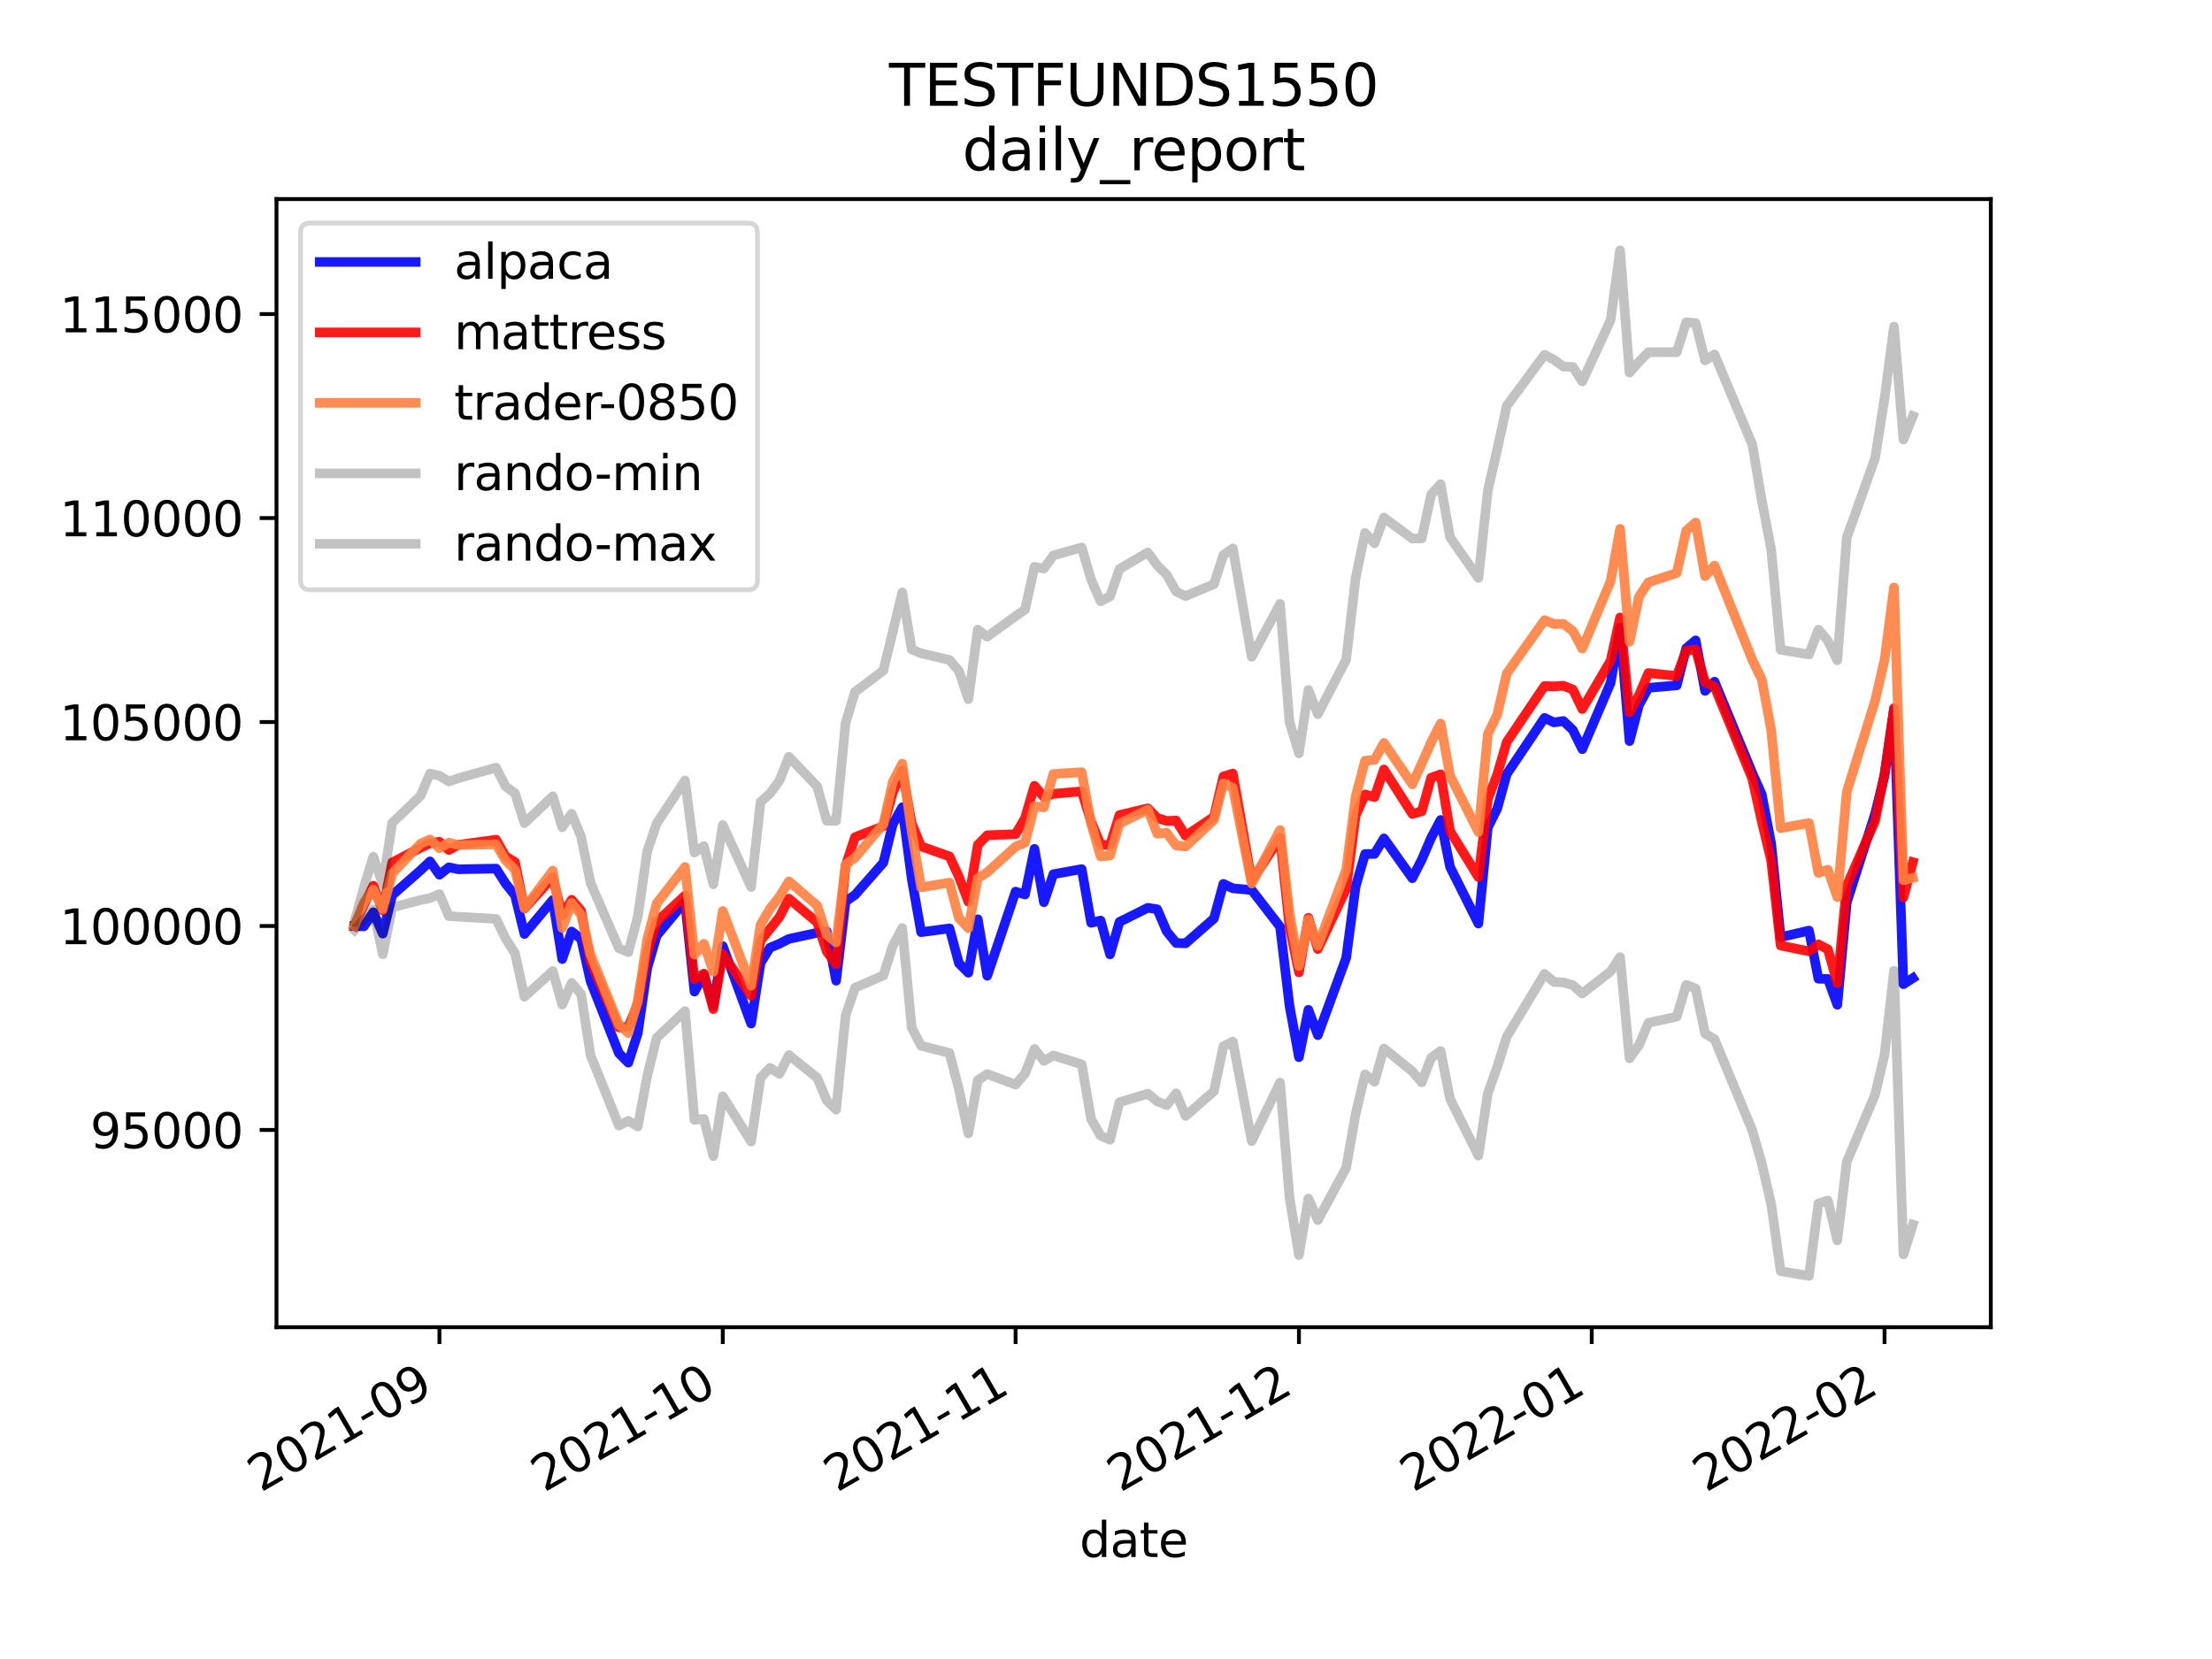 <?xml version="1.0" encoding="utf-8" standalone="no"?>
<!DOCTYPE svg PUBLIC "-//W3C//DTD SVG 1.1//EN"
  "http://www.w3.org/Graphics/SVG/1.1/DTD/svg11.dtd">
<svg height="345.6pt" version="1.1" viewBox="0 0 460.8 345.6" width="460.8pt" xmlns="http://www.w3.org/2000/svg" xmlns:xlink="http://www.w3.org/1999/xlink">
 <defs>
  <style type="text/css">*{stroke-linecap:butt;stroke-linejoin:round;}</style>
 </defs>
 <g id="figure_1">
  <g id="patch_1">
   <path d="M 0 345.6 
L 460.8 345.6 
L 460.8 0 
L 0 0 
z
" style="fill:#ffffff;"/>
  </g>
  <g id="axes_1">
   <g id="patch_2">
    <path d="M 57.6 276.48 
L 414.72 276.48 
L 414.72 41.472 
L 57.6 41.472 
z
" style="fill:#ffffff;"/>
   </g>
   <g id="matplotlib.axis_1">
    <g id="xtick_1">
     <g id="line2d_1">
      <defs>
       <path d="M 0 0 
L 0 3.5 
" id="m034ed3a73c" style="stroke:#000000;stroke-width:0.8;"/>
      </defs>
      <g>
       <use style="stroke:#000000;stroke-width:0.8;" x="91.541" xlink:href="#m034ed3a73c" y="276.48"/>
      </g>
     </g>
     <g id="text_1">
      <!-- 2021-09 -->
      <g transform="translate(54.316 310.952)rotate(-30)scale(0.1 -0.1)">
       <defs>
        <path d="M 1228 531 
L 3431 531 
L 3431 0 
L 469 0 
L 469 531 
Q 828 903 1448 1529 
Q 2069 2156 2228 2338 
Q 2531 2678 2651 2914 
Q 2772 3150 2772 3378 
Q 2772 3750 2511 3984 
Q 2250 4219 1831 4219 
Q 1534 4219 1204 4116 
Q 875 4013 500 3803 
L 500 4441 
Q 881 4594 1212 4672 
Q 1544 4750 1819 4750 
Q 2544 4750 2975 4387 
Q 3406 4025 3406 3419 
Q 3406 3131 3298 2873 
Q 3191 2616 2906 2266 
Q 2828 2175 2409 1742 
Q 1991 1309 1228 531 
z
" id="DejaVuSans-32" transform="scale(0.016)"/>
        <path d="M 2034 4250 
Q 1547 4250 1301 3770 
Q 1056 3291 1056 2328 
Q 1056 1369 1301 889 
Q 1547 409 2034 409 
Q 2525 409 2770 889 
Q 3016 1369 3016 2328 
Q 3016 3291 2770 3770 
Q 2525 4250 2034 4250 
z
M 2034 4750 
Q 2819 4750 3233 4129 
Q 3647 3509 3647 2328 
Q 3647 1150 3233 529 
Q 2819 -91 2034 -91 
Q 1250 -91 836 529 
Q 422 1150 422 2328 
Q 422 3509 836 4129 
Q 1250 4750 2034 4750 
z
" id="DejaVuSans-30" transform="scale(0.016)"/>
        <path d="M 794 531 
L 1825 531 
L 1825 4091 
L 703 3866 
L 703 4441 
L 1819 4666 
L 2450 4666 
L 2450 531 
L 3481 531 
L 3481 0 
L 794 0 
L 794 531 
z
" id="DejaVuSans-31" transform="scale(0.016)"/>
        <path d="M 313 2009 
L 1997 2009 
L 1997 1497 
L 313 1497 
L 313 2009 
z
" id="DejaVuSans-2d" transform="scale(0.016)"/>
        <path d="M 703 97 
L 703 672 
Q 941 559 1184 500 
Q 1428 441 1663 441 
Q 2288 441 2617 861 
Q 2947 1281 2994 2138 
Q 2813 1869 2534 1725 
Q 2256 1581 1919 1581 
Q 1219 1581 811 2004 
Q 403 2428 403 3163 
Q 403 3881 828 4315 
Q 1253 4750 1959 4750 
Q 2769 4750 3195 4129 
Q 3622 3509 3622 2328 
Q 3622 1225 3098 567 
Q 2575 -91 1691 -91 
Q 1453 -91 1209 -44 
Q 966 3 703 97 
z
M 1959 2075 
Q 2384 2075 2632 2365 
Q 2881 2656 2881 3163 
Q 2881 3666 2632 3958 
Q 2384 4250 1959 4250 
Q 1534 4250 1286 3958 
Q 1038 3666 1038 3163 
Q 1038 2656 1286 2365 
Q 1534 2075 1959 2075 
z
" id="DejaVuSans-39" transform="scale(0.016)"/>
       </defs>
       <use xlink:href="#DejaVuSans-32"/>
       <use x="63.623" xlink:href="#DejaVuSans-30"/>
       <use x="127.246" xlink:href="#DejaVuSans-32"/>
       <use x="190.869" xlink:href="#DejaVuSans-31"/>
       <use x="254.492" xlink:href="#DejaVuSans-2d"/>
       <use x="290.576" xlink:href="#DejaVuSans-30"/>
       <use x="354.199" xlink:href="#DejaVuSans-39"/>
      </g>
     </g>
    </g>
    <g id="xtick_2">
     <g id="line2d_2">
      <g>
       <use style="stroke:#000000;stroke-width:0.8;" x="150.569" xlink:href="#m034ed3a73c" y="276.48"/>
      </g>
     </g>
     <g id="text_2">
      <!-- 2021-10 -->
      <g transform="translate(113.344 310.952)rotate(-30)scale(0.1 -0.1)">
       <use xlink:href="#DejaVuSans-32"/>
       <use x="63.623" xlink:href="#DejaVuSans-30"/>
       <use x="127.246" xlink:href="#DejaVuSans-32"/>
       <use x="190.869" xlink:href="#DejaVuSans-31"/>
       <use x="254.492" xlink:href="#DejaVuSans-2d"/>
       <use x="290.576" xlink:href="#DejaVuSans-31"/>
       <use x="354.199" xlink:href="#DejaVuSans-30"/>
      </g>
     </g>
    </g>
    <g id="xtick_3">
     <g id="line2d_3">
      <g>
       <use style="stroke:#000000;stroke-width:0.8;" x="211.565" xlink:href="#m034ed3a73c" y="276.48"/>
      </g>
     </g>
     <g id="text_3">
      <!-- 2021-11 -->
      <g transform="translate(174.34 310.952)rotate(-30)scale(0.1 -0.1)">
       <use xlink:href="#DejaVuSans-32"/>
       <use x="63.623" xlink:href="#DejaVuSans-30"/>
       <use x="127.246" xlink:href="#DejaVuSans-32"/>
       <use x="190.869" xlink:href="#DejaVuSans-31"/>
       <use x="254.492" xlink:href="#DejaVuSans-2d"/>
       <use x="290.576" xlink:href="#DejaVuSans-31"/>
       <use x="354.199" xlink:href="#DejaVuSans-31"/>
      </g>
     </g>
    </g>
    <g id="xtick_4">
     <g id="line2d_4">
      <g>
       <use style="stroke:#000000;stroke-width:0.8;" x="270.593" xlink:href="#m034ed3a73c" y="276.48"/>
      </g>
     </g>
     <g id="text_4">
      <!-- 2021-12 -->
      <g transform="translate(233.368 310.952)rotate(-30)scale(0.1 -0.1)">
       <use xlink:href="#DejaVuSans-32"/>
       <use x="63.623" xlink:href="#DejaVuSans-30"/>
       <use x="127.246" xlink:href="#DejaVuSans-32"/>
       <use x="190.869" xlink:href="#DejaVuSans-31"/>
       <use x="254.492" xlink:href="#DejaVuSans-2d"/>
       <use x="290.576" xlink:href="#DejaVuSans-31"/>
       <use x="354.199" xlink:href="#DejaVuSans-32"/>
      </g>
     </g>
    </g>
    <g id="xtick_5">
     <g id="line2d_5">
      <g>
       <use style="stroke:#000000;stroke-width:0.8;" x="331.589" xlink:href="#m034ed3a73c" y="276.48"/>
      </g>
     </g>
     <g id="text_5">
      <!-- 2022-01 -->
      <g transform="translate(294.364 310.952)rotate(-30)scale(0.1 -0.1)">
       <use xlink:href="#DejaVuSans-32"/>
       <use x="63.623" xlink:href="#DejaVuSans-30"/>
       <use x="127.246" xlink:href="#DejaVuSans-32"/>
       <use x="190.869" xlink:href="#DejaVuSans-32"/>
       <use x="254.492" xlink:href="#DejaVuSans-2d"/>
       <use x="290.576" xlink:href="#DejaVuSans-30"/>
       <use x="354.199" xlink:href="#DejaVuSans-31"/>
      </g>
     </g>
    </g>
    <g id="xtick_6">
     <g id="line2d_6">
      <g>
       <use style="stroke:#000000;stroke-width:0.8;" x="392.584" xlink:href="#m034ed3a73c" y="276.48"/>
      </g>
     </g>
     <g id="text_6">
      <!-- 2022-02 -->
      <g transform="translate(355.36 310.952)rotate(-30)scale(0.1 -0.1)">
       <use xlink:href="#DejaVuSans-32"/>
       <use x="63.623" xlink:href="#DejaVuSans-30"/>
       <use x="127.246" xlink:href="#DejaVuSans-32"/>
       <use x="190.869" xlink:href="#DejaVuSans-32"/>
       <use x="254.492" xlink:href="#DejaVuSans-2d"/>
       <use x="290.576" xlink:href="#DejaVuSans-30"/>
       <use x="354.199" xlink:href="#DejaVuSans-32"/>
      </g>
     </g>
    </g>
    <g id="text_7">
     <!-- date -->
     <g transform="translate(224.885 324.351)scale(0.1 -0.1)">
      <defs>
       <path d="M 2906 2969 
L 2906 4863 
L 3481 4863 
L 3481 0 
L 2906 0 
L 2906 525 
Q 2725 213 2448 61 
Q 2172 -91 1784 -91 
Q 1150 -91 751 415 
Q 353 922 353 1747 
Q 353 2572 751 3078 
Q 1150 3584 1784 3584 
Q 2172 3584 2448 3432 
Q 2725 3281 2906 2969 
z
M 947 1747 
Q 947 1113 1208 752 
Q 1469 391 1925 391 
Q 2381 391 2643 752 
Q 2906 1113 2906 1747 
Q 2906 2381 2643 2742 
Q 2381 3103 1925 3103 
Q 1469 3103 1208 2742 
Q 947 2381 947 1747 
z
" id="DejaVuSans-64" transform="scale(0.016)"/>
       <path d="M 2194 1759 
Q 1497 1759 1228 1600 
Q 959 1441 959 1056 
Q 959 750 1161 570 
Q 1363 391 1709 391 
Q 2188 391 2477 730 
Q 2766 1069 2766 1631 
L 2766 1759 
L 2194 1759 
z
M 3341 1997 
L 3341 0 
L 2766 0 
L 2766 531 
Q 2569 213 2275 61 
Q 1981 -91 1556 -91 
Q 1019 -91 701 211 
Q 384 513 384 1019 
Q 384 1609 779 1909 
Q 1175 2209 1959 2209 
L 2766 2209 
L 2766 2266 
Q 2766 2663 2505 2880 
Q 2244 3097 1772 3097 
Q 1472 3097 1187 3025 
Q 903 2953 641 2809 
L 641 3341 
Q 956 3463 1253 3523 
Q 1550 3584 1831 3584 
Q 2591 3584 2966 3190 
Q 3341 2797 3341 1997 
z
" id="DejaVuSans-61" transform="scale(0.016)"/>
       <path d="M 1172 4494 
L 1172 3500 
L 2356 3500 
L 2356 3053 
L 1172 3053 
L 1172 1153 
Q 1172 725 1289 603 
Q 1406 481 1766 481 
L 2356 481 
L 2356 0 
L 1766 0 
Q 1100 0 847 248 
Q 594 497 594 1153 
L 594 3053 
L 172 3053 
L 172 3500 
L 594 3500 
L 594 4494 
L 1172 4494 
z
" id="DejaVuSans-74" transform="scale(0.016)"/>
       <path d="M 3597 1894 
L 3597 1613 
L 953 1613 
Q 991 1019 1311 708 
Q 1631 397 2203 397 
Q 2534 397 2845 478 
Q 3156 559 3463 722 
L 3463 178 
Q 3153 47 2828 -22 
Q 2503 -91 2169 -91 
Q 1331 -91 842 396 
Q 353 884 353 1716 
Q 353 2575 817 3079 
Q 1281 3584 2069 3584 
Q 2775 3584 3186 3129 
Q 3597 2675 3597 1894 
z
M 3022 2063 
Q 3016 2534 2758 2815 
Q 2500 3097 2075 3097 
Q 1594 3097 1305 2825 
Q 1016 2553 972 2059 
L 3022 2063 
z
" id="DejaVuSans-65" transform="scale(0.016)"/>
      </defs>
      <use xlink:href="#DejaVuSans-64"/>
      <use x="63.477" xlink:href="#DejaVuSans-61"/>
      <use x="124.756" xlink:href="#DejaVuSans-74"/>
      <use x="163.965" xlink:href="#DejaVuSans-65"/>
     </g>
    </g>
   </g>
   <g id="matplotlib.axis_2">
    <g id="ytick_1">
     <g id="line2d_7">
      <defs>
       <path d="M 0 0 
L -3.5 0 
" id="m38e64c42fb" style="stroke:#000000;stroke-width:0.8;"/>
      </defs>
      <g>
       <use style="stroke:#000000;stroke-width:0.8;" x="57.6" xlink:href="#m38e64c42fb" y="235.389"/>
      </g>
     </g>
     <g id="text_8">
      <!-- 95000 -->
      <g transform="translate(18.788 239.188)scale(0.1 -0.1)">
       <defs>
        <path d="M 691 4666 
L 3169 4666 
L 3169 4134 
L 1269 4134 
L 1269 2991 
Q 1406 3038 1543 3061 
Q 1681 3084 1819 3084 
Q 2600 3084 3056 2656 
Q 3513 2228 3513 1497 
Q 3513 744 3044 326 
Q 2575 -91 1722 -91 
Q 1428 -91 1123 -41 
Q 819 9 494 109 
L 494 744 
Q 775 591 1075 516 
Q 1375 441 1709 441 
Q 2250 441 2565 725 
Q 2881 1009 2881 1497 
Q 2881 1984 2565 2268 
Q 2250 2553 1709 2553 
Q 1456 2553 1204 2497 
Q 953 2441 691 2322 
L 691 4666 
z
" id="DejaVuSans-35" transform="scale(0.016)"/>
       </defs>
       <use xlink:href="#DejaVuSans-39"/>
       <use x="63.623" xlink:href="#DejaVuSans-35"/>
       <use x="127.246" xlink:href="#DejaVuSans-30"/>
       <use x="190.869" xlink:href="#DejaVuSans-30"/>
       <use x="254.492" xlink:href="#DejaVuSans-30"/>
      </g>
     </g>
    </g>
    <g id="ytick_2">
     <g id="line2d_8">
      <g>
       <use style="stroke:#000000;stroke-width:0.8;" x="57.6" xlink:href="#m38e64c42fb" y="192.899"/>
      </g>
     </g>
     <g id="text_9">
      <!-- 100000 -->
      <g transform="translate(12.425 196.698)scale(0.1 -0.1)">
       <use xlink:href="#DejaVuSans-31"/>
       <use x="63.623" xlink:href="#DejaVuSans-30"/>
       <use x="127.246" xlink:href="#DejaVuSans-30"/>
       <use x="190.869" xlink:href="#DejaVuSans-30"/>
       <use x="254.492" xlink:href="#DejaVuSans-30"/>
       <use x="318.115" xlink:href="#DejaVuSans-30"/>
      </g>
     </g>
    </g>
    <g id="ytick_3">
     <g id="line2d_9">
      <g>
       <use style="stroke:#000000;stroke-width:0.8;" x="57.6" xlink:href="#m38e64c42fb" y="150.41"/>
      </g>
     </g>
     <g id="text_10">
      <!-- 105000 -->
      <g transform="translate(12.425 154.209)scale(0.1 -0.1)">
       <use xlink:href="#DejaVuSans-31"/>
       <use x="63.623" xlink:href="#DejaVuSans-30"/>
       <use x="127.246" xlink:href="#DejaVuSans-35"/>
       <use x="190.869" xlink:href="#DejaVuSans-30"/>
       <use x="254.492" xlink:href="#DejaVuSans-30"/>
       <use x="318.115" xlink:href="#DejaVuSans-30"/>
      </g>
     </g>
    </g>
    <g id="ytick_4">
     <g id="line2d_10">
      <g>
       <use style="stroke:#000000;stroke-width:0.8;" x="57.6" xlink:href="#m38e64c42fb" y="107.92"/>
      </g>
     </g>
     <g id="text_11">
      <!-- 110000 -->
      <g transform="translate(12.425 111.72)scale(0.1 -0.1)">
       <use xlink:href="#DejaVuSans-31"/>
       <use x="63.623" xlink:href="#DejaVuSans-31"/>
       <use x="127.246" xlink:href="#DejaVuSans-30"/>
       <use x="190.869" xlink:href="#DejaVuSans-30"/>
       <use x="254.492" xlink:href="#DejaVuSans-30"/>
       <use x="318.115" xlink:href="#DejaVuSans-30"/>
      </g>
     </g>
    </g>
    <g id="ytick_5">
     <g id="line2d_11">
      <g>
       <use style="stroke:#000000;stroke-width:0.8;" x="57.6" xlink:href="#m38e64c42fb" y="65.431"/>
      </g>
     </g>
     <g id="text_12">
      <!-- 115000 -->
      <g transform="translate(12.425 69.23)scale(0.1 -0.1)">
       <use xlink:href="#DejaVuSans-31"/>
       <use x="63.623" xlink:href="#DejaVuSans-31"/>
       <use x="127.246" xlink:href="#DejaVuSans-35"/>
       <use x="190.869" xlink:href="#DejaVuSans-30"/>
       <use x="254.492" xlink:href="#DejaVuSans-30"/>
       <use x="318.115" xlink:href="#DejaVuSans-30"/>
      </g>
     </g>
    </g>
   </g>
   <g id="line2d_12">
    <path clip-path="url(#p3865eef040)" d="M 73.833 192.899 
L 75.8 192.985 
L 77.768 190.036 
L 79.736 194.499 
L 81.703 186.481 
L 87.606 181.302 
L 89.574 179.441 
L 91.541 182.229 
L 93.509 180.673 
L 95.476 181.086 
L 103.347 180.943 
L 105.314 184.051 
L 107.282 186.515 
L 109.25 194.571 
L 115.152 187.485 
L 117.12 199.786 
L 119.088 194.046 
L 121.055 195.606 
L 123.023 204.406 
L 128.926 219.401 
L 130.893 221.381 
L 132.861 215.249 
L 134.828 201.686 
L 136.796 194.907 
L 142.699 187.793 
L 144.666 206.575 
L 146.634 203.112 
L 148.602 209.552 
L 150.569 197.087 
L 156.472 213.232 
L 158.44 200.596 
L 160.407 197.414 
L 162.375 196.596 
L 164.342 195.593 
L 170.245 194.311 
L 172.213 193.991 
L 174.18 204.304 
L 176.148 187.79 
L 178.116 186.422 
L 184.019 179.712 
L 185.986 171.698 
L 187.954 168.163 
L 189.921 183.05 
L 191.889 194.19 
L 197.792 193.4 
L 199.759 200.659 
L 201.727 202.647 
L 203.695 191.498 
L 205.662 203.272 
L 211.565 185.736 
L 213.533 186.351 
L 215.5 176.828 
L 217.468 187.95 
L 219.435 182.114 
L 225.338 181.047 
L 227.306 192.251 
L 229.273 191.758 
L 231.241 198.821 
L 233.209 192.056 
L 239.111 189.106 
L 241.079 189.43 
L 243.047 194.017 
L 245.014 196.442 
L 246.982 196.51 
L 252.885 191.344 
L 254.852 184.12 
L 256.82 185.056 
L 260.755 185.413 
L 266.658 193.055 
L 268.625 209.476 
L 270.593 220.235 
L 272.561 210.364 
L 274.528 215.644 
L 280.431 199.555 
L 282.399 184.72 
L 284.366 177.904 
L 286.334 177.891 
L 288.301 174.647 
L 294.204 182.952 
L 296.172 179.099 
L 298.14 174.522 
L 300.107 170.815 
L 302.075 180.605 
L 307.978 192.396 
L 309.945 172.388 
L 311.913 168.428 
L 313.88 161.262 
L 321.751 149.544 
L 323.718 150.491 
L 325.686 150.201 
L 327.654 152.078 
L 329.621 156.067 
L 335.524 142.246 
L 337.492 130.775 
L 339.459 154.387 
L 341.427 146.877 
L 343.394 143.282 
L 349.297 142.777 
L 351.265 135.054 
L 353.232 133.393 
L 355.2 143.926 
L 357.168 141.998 
L 365.038 161.05 
L 367.006 165.489 
L 368.973 175.755 
L 370.941 195.227 
L 376.844 193.858 
L 378.811 203.892 
L 380.779 203.929 
L 382.746 209.314 
L 384.714 187.992 
L 390.617 169.513 
L 392.584 161.543 
L 394.552 147.785 
L 396.52 205.024 
L 398.487 203.758 
" style="fill:none;stroke:#0000ff;stroke-linecap:square;stroke-opacity:0.9;stroke-width:2;"/>
   </g>
   <g id="line2d_13">
    <path clip-path="url(#p3865eef040)" d="M 73.833 192.899 
L 75.8 188.543 
L 77.768 184.51 
L 79.736 189.675 
L 81.703 179.669 
L 87.606 176.605 
L 89.574 175.689 
L 91.541 175.345 
L 93.509 177.072 
L 95.476 175.995 
L 103.347 174.925 
L 105.314 178.378 
L 107.282 179.578 
L 109.25 189.272 
L 115.152 182.733 
L 117.12 190.732 
L 119.088 187.434 
L 121.055 189.726 
L 123.023 200.33 
L 128.926 214.045 
L 130.893 213.913 
L 132.861 209.128 
L 134.828 198.459 
L 136.796 192.037 
L 142.699 186.552 
L 144.666 204.003 
L 146.634 202.814 
L 148.602 210.213 
L 150.569 198.739 
L 156.472 207.44 
L 158.44 195.931 
L 160.407 193.506 
L 162.375 191.028 
L 164.342 187.2 
L 170.245 192.161 
L 172.213 198.193 
L 174.18 200.866 
L 176.148 180.392 
L 178.116 174.389 
L 184.019 172.103 
L 185.986 165.125 
L 187.954 160.512 
L 189.921 171.514 
L 191.889 176.311 
L 197.792 178.4 
L 199.759 182.635 
L 201.727 187.841 
L 203.695 176.014 
L 205.662 173.995 
L 211.565 173.773 
L 213.533 170.414 
L 215.5 163.684 
L 217.468 166.038 
L 219.435 165.368 
L 225.338 164.845 
L 227.306 171.181 
L 229.273 175.927 
L 231.241 176.088 
L 233.209 169.781 
L 239.111 168.39 
L 241.079 170.398 
L 243.047 171.018 
L 245.014 170.935 
L 246.982 174.1 
L 252.885 170.173 
L 254.852 161.747 
L 256.82 161.135 
L 260.755 183.503 
L 266.658 174.498 
L 268.625 193.084 
L 270.593 202.57 
L 272.561 191.197 
L 274.528 197.701 
L 280.431 185.186 
L 282.399 169.92 
L 284.366 165.495 
L 286.334 166.051 
L 288.301 160.296 
L 294.204 169.551 
L 296.172 169.017 
L 298.14 162.014 
L 300.107 161.3 
L 302.075 173.136 
L 307.978 182.72 
L 309.945 166.482 
L 311.913 161.295 
L 313.88 154.579 
L 321.751 142.913 
L 323.718 142.981 
L 325.686 142.861 
L 327.654 143.635 
L 329.621 147.708 
L 335.524 137.627 
L 337.492 128.631 
L 339.459 148.409 
L 341.427 144.817 
L 343.394 140.202 
L 349.297 140.818 
L 351.265 135.534 
L 353.232 135.276 
L 355.2 142.095 
L 357.168 143.056 
L 365.038 162.234 
L 367.006 171.122 
L 368.973 179.286 
L 370.941 196.967 
L 376.844 198.182 
L 378.811 196.715 
L 380.779 197.761 
L 382.746 204.801 
L 384.714 184.503 
L 390.617 170.99 
L 392.584 161.126 
L 394.552 147.505 
L 396.52 186.984 
L 398.487 179.612 
" style="fill:none;stroke:#ff0000;stroke-linecap:square;stroke-opacity:0.9;stroke-width:2;"/>
   </g>
   <g id="line2d_14">
    <path clip-path="url(#p3865eef040)" d="M 73.833 192.899 
L 75.8 188.01 
L 77.768 185.334 
L 79.736 189.421 
L 81.703 181.98 
L 87.606 175.75 
L 89.574 174.884 
L 91.541 176.696 
L 93.509 175.531 
L 95.476 176.052 
L 103.347 175.878 
L 105.314 179.225 
L 107.282 181.171 
L 109.25 189.204 
L 115.152 181.371 
L 117.12 193.316 
L 119.088 188.106 
L 121.055 190.572 
L 123.023 198.873 
L 128.926 213.444 
L 130.893 215.21 
L 132.861 208.536 
L 134.828 195.68 
L 136.796 188.207 
L 142.699 180.608 
L 144.666 198.866 
L 146.634 196.601 
L 148.602 202.444 
L 150.569 189.777 
L 156.472 205.346 
L 158.44 192.639 
L 160.407 189.281 
L 162.375 186.791 
L 164.342 183.611 
L 170.245 188.643 
L 172.213 194.742 
L 174.18 196.317 
L 176.148 180.125 
L 178.116 178.673 
L 184.019 171.655 
L 185.986 162.906 
L 187.954 159.067 
L 189.921 173.225 
L 191.889 184.859 
L 197.792 183.862 
L 199.759 191.252 
L 201.727 193.358 
L 203.695 182.953 
L 205.662 181.712 
L 211.565 176.37 
L 213.533 175.53 
L 215.5 167.947 
L 217.468 168.17 
L 219.435 161.23 
L 225.338 160.864 
L 227.306 171.597 
L 229.273 178.399 
L 231.241 178.223 
L 233.209 171.577 
L 239.111 168.668 
L 241.079 173.667 
L 243.047 173.499 
L 245.014 176.125 
L 246.982 176.345 
L 252.885 170.822 
L 254.852 163.194 
L 256.82 164.118 
L 260.755 184.067 
L 266.658 172.902 
L 268.625 190.245 
L 270.593 201.237 
L 272.561 191.525 
L 274.528 197.023 
L 280.431 181.202 
L 282.399 165.985 
L 284.366 158.468 
L 286.334 158.298 
L 288.301 154.761 
L 294.204 163.388 
L 296.172 159.066 
L 298.14 154.601 
L 300.107 150.727 
L 302.075 161.598 
L 307.978 173.311 
L 309.945 152.907 
L 311.913 148.851 
L 313.88 140.302 
L 321.751 129.188 
L 323.718 129.993 
L 325.686 129.967 
L 327.654 131.465 
L 329.621 135.108 
L 335.524 121.053 
L 337.492 110.153 
L 339.459 133.694 
L 341.427 124.313 
L 343.394 121.311 
L 349.297 119.362 
L 351.265 110.561 
L 353.232 108.846 
L 355.2 120.031 
L 357.168 117.811 
L 365.038 137.465 
L 367.006 141.533 
L 368.973 152.098 
L 370.941 172.512 
L 376.844 171.452 
L 378.811 181.857 
L 380.779 181.176 
L 382.746 186.878 
L 384.714 164.927 
L 390.617 145.978 
L 392.584 137.425 
L 394.552 122.375 
L 396.52 183.364 
L 398.487 182.895 
" style="fill:none;stroke:#ff8040;stroke-linecap:square;stroke-opacity:0.9;stroke-width:2;"/>
   </g>
   <g id="line2d_15">
    <path clip-path="url(#p3865eef040)" d="M 73.833 193.749 
L 75.8 191.53 
L 77.768 189.436 
L 79.736 198.79 
L 81.703 189.041 
L 87.606 187.5 
L 89.574 187.086 
L 91.541 186.258 
L 93.509 190.851 
L 95.476 190.965 
L 103.347 191.427 
L 105.314 195.496 
L 107.282 198.572 
L 109.25 207.642 
L 115.152 202.284 
L 117.12 209.281 
L 119.088 204.758 
L 121.055 207.093 
L 123.023 219.818 
L 128.926 234.476 
L 130.893 233.481 
L 132.861 234.675 
L 134.828 224.161 
L 136.796 216.203 
L 142.699 210.62 
L 144.666 233.283 
L 146.634 233.092 
L 148.602 240.846 
L 150.569 228.375 
L 156.472 237.817 
L 158.44 224.51 
L 160.407 222.454 
L 162.375 223.716 
L 164.342 219.785 
L 170.245 224.538 
L 172.213 229.253 
L 174.18 231.169 
L 176.148 211.587 
L 178.116 205.771 
L 184.019 203.208 
L 185.986 197.011 
L 187.954 193.317 
L 189.921 214.085 
L 191.889 217.855 
L 197.792 219.342 
L 199.759 226.91 
L 201.727 236.102 
L 203.695 225.04 
L 205.662 223.746 
L 211.565 225.948 
L 213.533 223.641 
L 215.5 218.512 
L 217.468 221.013 
L 219.435 219.87 
L 225.338 221.715 
L 227.306 233.131 
L 229.273 236.56 
L 231.241 237.434 
L 233.209 229.622 
L 239.111 227.836 
L 241.079 229.442 
L 243.047 230.227 
L 245.014 227.746 
L 246.982 232.488 
L 252.885 227.315 
L 254.852 217.962 
L 256.82 216.983 
L 260.755 237.713 
L 266.658 225.517 
L 268.625 249.419 
L 270.593 261.442 
L 272.561 249.677 
L 274.528 254.173 
L 280.431 243.267 
L 282.399 232.106 
L 284.366 223.802 
L 286.334 225.347 
L 288.301 218.407 
L 294.204 223.174 
L 296.172 225.464 
L 298.14 220.355 
L 300.107 218.941 
L 302.075 228.911 
L 307.978 240.746 
L 309.945 227.744 
L 311.913 222.221 
L 313.88 215.963 
L 321.751 202.879 
L 323.718 204.558 
L 325.686 204.664 
L 327.654 205.219 
L 329.621 206.96 
L 335.524 202.369 
L 337.492 199.383 
L 339.459 220.467 
L 341.427 217.737 
L 343.394 213.071 
L 349.297 211.792 
L 351.265 205.161 
L 353.232 205.914 
L 355.2 215.305 
L 357.168 216.505 
L 365.038 235.468 
L 367.006 242.344 
L 368.973 250.847 
L 370.941 264.799 
L 376.844 265.798 
L 378.811 250.701 
L 380.779 250.097 
L 382.746 258.383 
L 384.714 242.04 
L 390.617 228.001 
L 392.584 219.704 
L 394.552 202.233 
L 396.52 261.316 
L 398.487 255.111 
" style="fill:none;stroke:#0d0d0d;stroke-linecap:square;stroke-opacity:0.25;stroke-width:2;"/>
   </g>
   <g id="line2d_16">
    <path clip-path="url(#p3865eef040)" d="M 73.833 192.049 
L 75.8 184.876 
L 77.768 178.455 
L 79.736 184.235 
L 81.703 171.431 
L 87.606 165.794 
L 89.574 161.156 
L 91.541 161.593 
L 93.509 162.8 
L 95.476 162.124 
L 103.347 159.917 
L 105.314 163.814 
L 107.282 165.252 
L 109.25 171.485 
L 115.152 165.88 
L 117.12 172.34 
L 119.088 169.507 
L 121.055 174.288 
L 123.023 183.941 
L 128.926 197.533 
L 130.893 198.351 
L 132.861 190.967 
L 134.828 177.35 
L 136.796 171.531 
L 142.699 162.595 
L 144.666 177.604 
L 146.634 176.264 
L 148.602 184.218 
L 150.569 171.871 
L 156.472 184.772 
L 158.44 167.055 
L 160.407 165.295 
L 162.375 162.628 
L 164.342 157.657 
L 170.245 163.838 
L 172.213 170.984 
L 174.18 171.01 
L 176.148 150.598 
L 178.116 144.121 
L 184.019 139.684 
L 185.986 131.59 
L 187.954 123.41 
L 189.921 135.272 
L 191.889 136.106 
L 197.792 137.474 
L 199.759 139.768 
L 201.727 145.639 
L 203.695 131.157 
L 205.662 132.627 
L 211.565 128.357 
L 213.533 126.983 
L 215.5 118.082 
L 217.468 118.435 
L 219.435 115.712 
L 225.338 114.043 
L 227.306 120.763 
L 229.273 125.262 
L 231.241 124.246 
L 233.209 118.528 
L 239.111 115.079 
L 241.079 117.778 
L 243.047 119.73 
L 245.014 123.216 
L 246.982 124.178 
L 252.885 121.688 
L 254.852 115.619 
L 256.82 114.246 
L 260.755 136.827 
L 266.658 125.799 
L 268.625 150.387 
L 270.593 156.928 
L 272.561 143.738 
L 274.528 148.776 
L 280.431 137.408 
L 282.399 120.396 
L 284.366 111.015 
L 286.334 113.164 
L 288.301 107.818 
L 294.204 112.201 
L 296.172 112.152 
L 298.14 103.027 
L 300.107 100.857 
L 302.075 111.935 
L 307.978 120.394 
L 309.945 102.143 
L 311.913 93.572 
L 313.88 84.558 
L 321.751 73.901 
L 323.718 74.944 
L 325.686 76.374 
L 327.654 76.433 
L 329.621 79.47 
L 335.524 66.657 
L 337.492 52.154 
L 339.459 77.625 
L 341.427 75.379 
L 343.394 73.358 
L 349.297 73.367 
L 351.265 67.135 
L 353.232 67.298 
L 355.2 75.091 
L 357.168 73.844 
L 365.038 92.622 
L 367.006 104.226 
L 368.973 114.496 
L 370.941 135.367 
L 376.844 136.346 
L 378.811 131.159 
L 380.779 133.468 
L 382.746 137.552 
L 384.714 111.981 
L 390.617 95.441 
L 392.584 82.966 
L 394.552 68.033 
L 396.52 91.547 
L 398.487 86.679 
" style="fill:none;stroke:#0d0d0d;stroke-linecap:square;stroke-opacity:0.25;stroke-width:2;"/>
   </g>
   <g id="patch_3">
    <path d="M 57.6 276.48 
L 57.6 41.472 
" style="fill:none;stroke:#000000;stroke-linecap:square;stroke-linejoin:miter;stroke-width:0.8;"/>
   </g>
   <g id="patch_4">
    <path d="M 414.72 276.48 
L 414.72 41.472 
" style="fill:none;stroke:#000000;stroke-linecap:square;stroke-linejoin:miter;stroke-width:0.8;"/>
   </g>
   <g id="patch_5">
    <path d="M 57.6 276.48 
L 414.72 276.48 
" style="fill:none;stroke:#000000;stroke-linecap:square;stroke-linejoin:miter;stroke-width:0.8;"/>
   </g>
   <g id="patch_6">
    <path d="M 57.6 41.472 
L 414.72 41.472 
" style="fill:none;stroke:#000000;stroke-linecap:square;stroke-linejoin:miter;stroke-width:0.8;"/>
   </g>
   <g id="text_13">
    <!-- TESTFUNDS1550 -->
    <g transform="translate(185.2 22.035)scale(0.12 -0.12)">
     <defs>
      <path d="M -19 4666 
L 3928 4666 
L 3928 4134 
L 2272 4134 
L 2272 0 
L 1638 0 
L 1638 4134 
L -19 4134 
L -19 4666 
z
" id="DejaVuSans-54" transform="scale(0.016)"/>
      <path d="M 628 4666 
L 3578 4666 
L 3578 4134 
L 1259 4134 
L 1259 2753 
L 3481 2753 
L 3481 2222 
L 1259 2222 
L 1259 531 
L 3634 531 
L 3634 0 
L 628 0 
L 628 4666 
z
" id="DejaVuSans-45" transform="scale(0.016)"/>
      <path d="M 3425 4513 
L 3425 3897 
Q 3066 4069 2747 4153 
Q 2428 4238 2131 4238 
Q 1616 4238 1336 4038 
Q 1056 3838 1056 3469 
Q 1056 3159 1242 3001 
Q 1428 2844 1947 2747 
L 2328 2669 
Q 3034 2534 3370 2195 
Q 3706 1856 3706 1288 
Q 3706 609 3251 259 
Q 2797 -91 1919 -91 
Q 1588 -91 1214 -16 
Q 841 59 441 206 
L 441 856 
Q 825 641 1194 531 
Q 1563 422 1919 422 
Q 2459 422 2753 634 
Q 3047 847 3047 1241 
Q 3047 1584 2836 1778 
Q 2625 1972 2144 2069 
L 1759 2144 
Q 1053 2284 737 2584 
Q 422 2884 422 3419 
Q 422 4038 858 4394 
Q 1294 4750 2059 4750 
Q 2388 4750 2728 4690 
Q 3069 4631 3425 4513 
z
" id="DejaVuSans-53" transform="scale(0.016)"/>
      <path d="M 628 4666 
L 3309 4666 
L 3309 4134 
L 1259 4134 
L 1259 2759 
L 3109 2759 
L 3109 2228 
L 1259 2228 
L 1259 0 
L 628 0 
L 628 4666 
z
" id="DejaVuSans-46" transform="scale(0.016)"/>
      <path d="M 556 4666 
L 1191 4666 
L 1191 1831 
Q 1191 1081 1462 751 
Q 1734 422 2344 422 
Q 2950 422 3222 751 
Q 3494 1081 3494 1831 
L 3494 4666 
L 4128 4666 
L 4128 1753 
Q 4128 841 3676 375 
Q 3225 -91 2344 -91 
Q 1459 -91 1007 375 
Q 556 841 556 1753 
L 556 4666 
z
" id="DejaVuSans-55" transform="scale(0.016)"/>
      <path d="M 628 4666 
L 1478 4666 
L 3547 763 
L 3547 4666 
L 4159 4666 
L 4159 0 
L 3309 0 
L 1241 3903 
L 1241 0 
L 628 0 
L 628 4666 
z
" id="DejaVuSans-4e" transform="scale(0.016)"/>
      <path d="M 1259 4147 
L 1259 519 
L 2022 519 
Q 2988 519 3436 956 
Q 3884 1394 3884 2338 
Q 3884 3275 3436 3711 
Q 2988 4147 2022 4147 
L 1259 4147 
z
M 628 4666 
L 1925 4666 
Q 3281 4666 3915 4102 
Q 4550 3538 4550 2338 
Q 4550 1131 3912 565 
Q 3275 0 1925 0 
L 628 0 
L 628 4666 
z
" id="DejaVuSans-44" transform="scale(0.016)"/>
     </defs>
     <use xlink:href="#DejaVuSans-54"/>
     <use x="61.084" xlink:href="#DejaVuSans-45"/>
     <use x="124.268" xlink:href="#DejaVuSans-53"/>
     <use x="187.744" xlink:href="#DejaVuSans-54"/>
     <use x="248.828" xlink:href="#DejaVuSans-46"/>
     <use x="306.348" xlink:href="#DejaVuSans-55"/>
     <use x="379.541" xlink:href="#DejaVuSans-4e"/>
     <use x="454.346" xlink:href="#DejaVuSans-44"/>
     <use x="531.348" xlink:href="#DejaVuSans-53"/>
     <use x="594.824" xlink:href="#DejaVuSans-31"/>
     <use x="658.447" xlink:href="#DejaVuSans-35"/>
     <use x="722.07" xlink:href="#DejaVuSans-35"/>
     <use x="785.693" xlink:href="#DejaVuSans-30"/>
    </g>
    <!-- daily_report -->
    <g transform="translate(200.467 35.472)scale(0.12 -0.12)">
     <defs>
      <path d="M 603 3500 
L 1178 3500 
L 1178 0 
L 603 0 
L 603 3500 
z
M 603 4863 
L 1178 4863 
L 1178 4134 
L 603 4134 
L 603 4863 
z
" id="DejaVuSans-69" transform="scale(0.016)"/>
      <path d="M 603 4863 
L 1178 4863 
L 1178 0 
L 603 0 
L 603 4863 
z
" id="DejaVuSans-6c" transform="scale(0.016)"/>
      <path d="M 2059 -325 
Q 1816 -950 1584 -1140 
Q 1353 -1331 966 -1331 
L 506 -1331 
L 506 -850 
L 844 -850 
Q 1081 -850 1212 -737 
Q 1344 -625 1503 -206 
L 1606 56 
L 191 3500 
L 800 3500 
L 1894 763 
L 2988 3500 
L 3597 3500 
L 2059 -325 
z
" id="DejaVuSans-79" transform="scale(0.016)"/>
      <path d="M 3263 -1063 
L 3263 -1509 
L -63 -1509 
L -63 -1063 
L 3263 -1063 
z
" id="DejaVuSans-5f" transform="scale(0.016)"/>
      <path d="M 2631 2963 
Q 2534 3019 2420 3045 
Q 2306 3072 2169 3072 
Q 1681 3072 1420 2755 
Q 1159 2438 1159 1844 
L 1159 0 
L 581 0 
L 581 3500 
L 1159 3500 
L 1159 2956 
Q 1341 3275 1631 3429 
Q 1922 3584 2338 3584 
Q 2397 3584 2469 3576 
Q 2541 3569 2628 3553 
L 2631 2963 
z
" id="DejaVuSans-72" transform="scale(0.016)"/>
      <path d="M 1159 525 
L 1159 -1331 
L 581 -1331 
L 581 3500 
L 1159 3500 
L 1159 2969 
Q 1341 3281 1617 3432 
Q 1894 3584 2278 3584 
Q 2916 3584 3314 3078 
Q 3713 2572 3713 1747 
Q 3713 922 3314 415 
Q 2916 -91 2278 -91 
Q 1894 -91 1617 61 
Q 1341 213 1159 525 
z
M 3116 1747 
Q 3116 2381 2855 2742 
Q 2594 3103 2138 3103 
Q 1681 3103 1420 2742 
Q 1159 2381 1159 1747 
Q 1159 1113 1420 752 
Q 1681 391 2138 391 
Q 2594 391 2855 752 
Q 3116 1113 3116 1747 
z
" id="DejaVuSans-70" transform="scale(0.016)"/>
      <path d="M 1959 3097 
Q 1497 3097 1228 2736 
Q 959 2375 959 1747 
Q 959 1119 1226 758 
Q 1494 397 1959 397 
Q 2419 397 2687 759 
Q 2956 1122 2956 1747 
Q 2956 2369 2687 2733 
Q 2419 3097 1959 3097 
z
M 1959 3584 
Q 2709 3584 3137 3096 
Q 3566 2609 3566 1747 
Q 3566 888 3137 398 
Q 2709 -91 1959 -91 
Q 1206 -91 779 398 
Q 353 888 353 1747 
Q 353 2609 779 3096 
Q 1206 3584 1959 3584 
z
" id="DejaVuSans-6f" transform="scale(0.016)"/>
     </defs>
     <use xlink:href="#DejaVuSans-64"/>
     <use x="63.477" xlink:href="#DejaVuSans-61"/>
     <use x="124.756" xlink:href="#DejaVuSans-69"/>
     <use x="152.539" xlink:href="#DejaVuSans-6c"/>
     <use x="180.322" xlink:href="#DejaVuSans-79"/>
     <use x="239.502" xlink:href="#DejaVuSans-5f"/>
     <use x="289.502" xlink:href="#DejaVuSans-72"/>
     <use x="328.365" xlink:href="#DejaVuSans-65"/>
     <use x="389.889" xlink:href="#DejaVuSans-70"/>
     <use x="453.365" xlink:href="#DejaVuSans-6f"/>
     <use x="514.547" xlink:href="#DejaVuSans-72"/>
     <use x="555.66" xlink:href="#DejaVuSans-74"/>
    </g>
   </g>
   <g id="legend_1">
    <g id="patch_7">
     <path d="M 64.6 122.863 
L 155.792 122.863 
Q 157.792 122.863 157.792 120.863 
L 157.792 48.472 
Q 157.792 46.472 155.792 46.472 
L 64.6 46.472 
Q 62.6 46.472 62.6 48.472 
L 62.6 120.863 
Q 62.6 122.863 64.6 122.863 
z
" style="fill:#ffffff;opacity:0.8;stroke:#cccccc;stroke-linejoin:miter;"/>
    </g>
    <g id="line2d_17">
     <path d="M 66.6 54.57 
L 86.6 54.57 
" style="fill:none;stroke:#0000ff;stroke-linecap:square;stroke-opacity:0.9;stroke-width:2;"/>
    </g>
    <g id="line2d_18"/>
    <g id="text_14">
     <!-- alpaca -->
     <g transform="translate(94.6 58.07)scale(0.1 -0.1)">
      <defs>
       <path d="M 3122 3366 
L 3122 2828 
Q 2878 2963 2633 3030 
Q 2388 3097 2138 3097 
Q 1578 3097 1268 2742 
Q 959 2388 959 1747 
Q 959 1106 1268 751 
Q 1578 397 2138 397 
Q 2388 397 2633 464 
Q 2878 531 3122 666 
L 3122 134 
Q 2881 22 2623 -34 
Q 2366 -91 2075 -91 
Q 1284 -91 818 406 
Q 353 903 353 1747 
Q 353 2603 823 3093 
Q 1294 3584 2113 3584 
Q 2378 3584 2631 3529 
Q 2884 3475 3122 3366 
z
" id="DejaVuSans-63" transform="scale(0.016)"/>
      </defs>
      <use xlink:href="#DejaVuSans-61"/>
      <use x="61.279" xlink:href="#DejaVuSans-6c"/>
      <use x="89.062" xlink:href="#DejaVuSans-70"/>
      <use x="152.539" xlink:href="#DejaVuSans-61"/>
      <use x="213.818" xlink:href="#DejaVuSans-63"/>
      <use x="268.799" xlink:href="#DejaVuSans-61"/>
     </g>
    </g>
    <g id="line2d_19">
     <path d="M 66.6 69.249 
L 86.6 69.249 
" style="fill:none;stroke:#ff0000;stroke-linecap:square;stroke-opacity:0.9;stroke-width:2;"/>
    </g>
    <g id="line2d_20"/>
    <g id="text_15">
     <!-- mattress -->
     <g transform="translate(94.6 72.749)scale(0.1 -0.1)">
      <defs>
       <path d="M 3328 2828 
Q 3544 3216 3844 3400 
Q 4144 3584 4550 3584 
Q 5097 3584 5394 3201 
Q 5691 2819 5691 2113 
L 5691 0 
L 5113 0 
L 5113 2094 
Q 5113 2597 4934 2840 
Q 4756 3084 4391 3084 
Q 3944 3084 3684 2787 
Q 3425 2491 3425 1978 
L 3425 0 
L 2847 0 
L 2847 2094 
Q 2847 2600 2669 2842 
Q 2491 3084 2119 3084 
Q 1678 3084 1418 2786 
Q 1159 2488 1159 1978 
L 1159 0 
L 581 0 
L 581 3500 
L 1159 3500 
L 1159 2956 
Q 1356 3278 1631 3431 
Q 1906 3584 2284 3584 
Q 2666 3584 2933 3390 
Q 3200 3197 3328 2828 
z
" id="DejaVuSans-6d" transform="scale(0.016)"/>
       <path d="M 2834 3397 
L 2834 2853 
Q 2591 2978 2328 3040 
Q 2066 3103 1784 3103 
Q 1356 3103 1142 2972 
Q 928 2841 928 2578 
Q 928 2378 1081 2264 
Q 1234 2150 1697 2047 
L 1894 2003 
Q 2506 1872 2764 1633 
Q 3022 1394 3022 966 
Q 3022 478 2636 193 
Q 2250 -91 1575 -91 
Q 1294 -91 989 -36 
Q 684 19 347 128 
L 347 722 
Q 666 556 975 473 
Q 1284 391 1588 391 
Q 1994 391 2212 530 
Q 2431 669 2431 922 
Q 2431 1156 2273 1281 
Q 2116 1406 1581 1522 
L 1381 1569 
Q 847 1681 609 1914 
Q 372 2147 372 2553 
Q 372 3047 722 3315 
Q 1072 3584 1716 3584 
Q 2034 3584 2315 3537 
Q 2597 3491 2834 3397 
z
" id="DejaVuSans-73" transform="scale(0.016)"/>
      </defs>
      <use xlink:href="#DejaVuSans-6d"/>
      <use x="97.412" xlink:href="#DejaVuSans-61"/>
      <use x="158.691" xlink:href="#DejaVuSans-74"/>
      <use x="197.9" xlink:href="#DejaVuSans-74"/>
      <use x="237.109" xlink:href="#DejaVuSans-72"/>
      <use x="275.973" xlink:href="#DejaVuSans-65"/>
      <use x="337.496" xlink:href="#DejaVuSans-73"/>
      <use x="389.596" xlink:href="#DejaVuSans-73"/>
     </g>
    </g>
    <g id="line2d_21">
     <path d="M 66.6 83.927 
L 86.6 83.927 
" style="fill:none;stroke:#ff8040;stroke-linecap:square;stroke-opacity:0.9;stroke-width:2;"/>
    </g>
    <g id="line2d_22"/>
    <g id="text_16">
     <!-- trader-0850 -->
     <g transform="translate(94.6 87.427)scale(0.1 -0.1)">
      <defs>
       <path d="M 2034 2216 
Q 1584 2216 1326 1975 
Q 1069 1734 1069 1313 
Q 1069 891 1326 650 
Q 1584 409 2034 409 
Q 2484 409 2743 651 
Q 3003 894 3003 1313 
Q 3003 1734 2745 1975 
Q 2488 2216 2034 2216 
z
M 1403 2484 
Q 997 2584 770 2862 
Q 544 3141 544 3541 
Q 544 4100 942 4425 
Q 1341 4750 2034 4750 
Q 2731 4750 3128 4425 
Q 3525 4100 3525 3541 
Q 3525 3141 3298 2862 
Q 3072 2584 2669 2484 
Q 3125 2378 3379 2068 
Q 3634 1759 3634 1313 
Q 3634 634 3220 271 
Q 2806 -91 2034 -91 
Q 1263 -91 848 271 
Q 434 634 434 1313 
Q 434 1759 690 2068 
Q 947 2378 1403 2484 
z
M 1172 3481 
Q 1172 3119 1398 2916 
Q 1625 2713 2034 2713 
Q 2441 2713 2670 2916 
Q 2900 3119 2900 3481 
Q 2900 3844 2670 4047 
Q 2441 4250 2034 4250 
Q 1625 4250 1398 4047 
Q 1172 3844 1172 3481 
z
" id="DejaVuSans-38" transform="scale(0.016)"/>
      </defs>
      <use xlink:href="#DejaVuSans-74"/>
      <use x="39.209" xlink:href="#DejaVuSans-72"/>
      <use x="80.322" xlink:href="#DejaVuSans-61"/>
      <use x="141.602" xlink:href="#DejaVuSans-64"/>
      <use x="205.078" xlink:href="#DejaVuSans-65"/>
      <use x="266.602" xlink:href="#DejaVuSans-72"/>
      <use x="301.34" xlink:href="#DejaVuSans-2d"/>
      <use x="337.424" xlink:href="#DejaVuSans-30"/>
      <use x="401.047" xlink:href="#DejaVuSans-38"/>
      <use x="464.67" xlink:href="#DejaVuSans-35"/>
      <use x="528.293" xlink:href="#DejaVuSans-30"/>
     </g>
    </g>
    <g id="line2d_23">
     <path d="M 66.6 98.605 
L 86.6 98.605 
" style="fill:none;stroke:#0d0d0d;stroke-linecap:square;stroke-opacity:0.25;stroke-width:2;"/>
    </g>
    <g id="line2d_24"/>
    <g id="text_17">
     <!-- rando-min -->
     <g transform="translate(94.6 102.105)scale(0.1 -0.1)">
      <defs>
       <path d="M 3513 2113 
L 3513 0 
L 2938 0 
L 2938 2094 
Q 2938 2591 2744 2837 
Q 2550 3084 2163 3084 
Q 1697 3084 1428 2787 
Q 1159 2491 1159 1978 
L 1159 0 
L 581 0 
L 581 3500 
L 1159 3500 
L 1159 2956 
Q 1366 3272 1645 3428 
Q 1925 3584 2291 3584 
Q 2894 3584 3203 3211 
Q 3513 2838 3513 2113 
z
" id="DejaVuSans-6e" transform="scale(0.016)"/>
      </defs>
      <use xlink:href="#DejaVuSans-72"/>
      <use x="41.113" xlink:href="#DejaVuSans-61"/>
      <use x="102.393" xlink:href="#DejaVuSans-6e"/>
      <use x="165.771" xlink:href="#DejaVuSans-64"/>
      <use x="229.248" xlink:href="#DejaVuSans-6f"/>
      <use x="292.305" xlink:href="#DejaVuSans-2d"/>
      <use x="328.389" xlink:href="#DejaVuSans-6d"/>
      <use x="425.801" xlink:href="#DejaVuSans-69"/>
      <use x="453.584" xlink:href="#DejaVuSans-6e"/>
     </g>
    </g>
    <g id="line2d_25">
     <path d="M 66.6 113.283 
L 86.6 113.283 
" style="fill:none;stroke:#0d0d0d;stroke-linecap:square;stroke-opacity:0.25;stroke-width:2;"/>
    </g>
    <g id="line2d_26"/>
    <g id="text_18">
     <!-- rando-max -->
     <g transform="translate(94.6 116.783)scale(0.1 -0.1)">
      <defs>
       <path d="M 3513 3500 
L 2247 1797 
L 3578 0 
L 2900 0 
L 1881 1375 
L 863 0 
L 184 0 
L 1544 1831 
L 300 3500 
L 978 3500 
L 1906 2253 
L 2834 3500 
L 3513 3500 
z
" id="DejaVuSans-78" transform="scale(0.016)"/>
      </defs>
      <use xlink:href="#DejaVuSans-72"/>
      <use x="41.113" xlink:href="#DejaVuSans-61"/>
      <use x="102.393" xlink:href="#DejaVuSans-6e"/>
      <use x="165.771" xlink:href="#DejaVuSans-64"/>
      <use x="229.248" xlink:href="#DejaVuSans-6f"/>
      <use x="292.305" xlink:href="#DejaVuSans-2d"/>
      <use x="328.389" xlink:href="#DejaVuSans-6d"/>
      <use x="425.801" xlink:href="#DejaVuSans-61"/>
      <use x="487.08" xlink:href="#DejaVuSans-78"/>
     </g>
    </g>
   </g>
  </g>
 </g>
 <defs>
  <clipPath id="p3865eef040">
   <rect height="235.008" width="357.12" x="57.6" y="41.472"/>
  </clipPath>
 </defs>
</svg>
